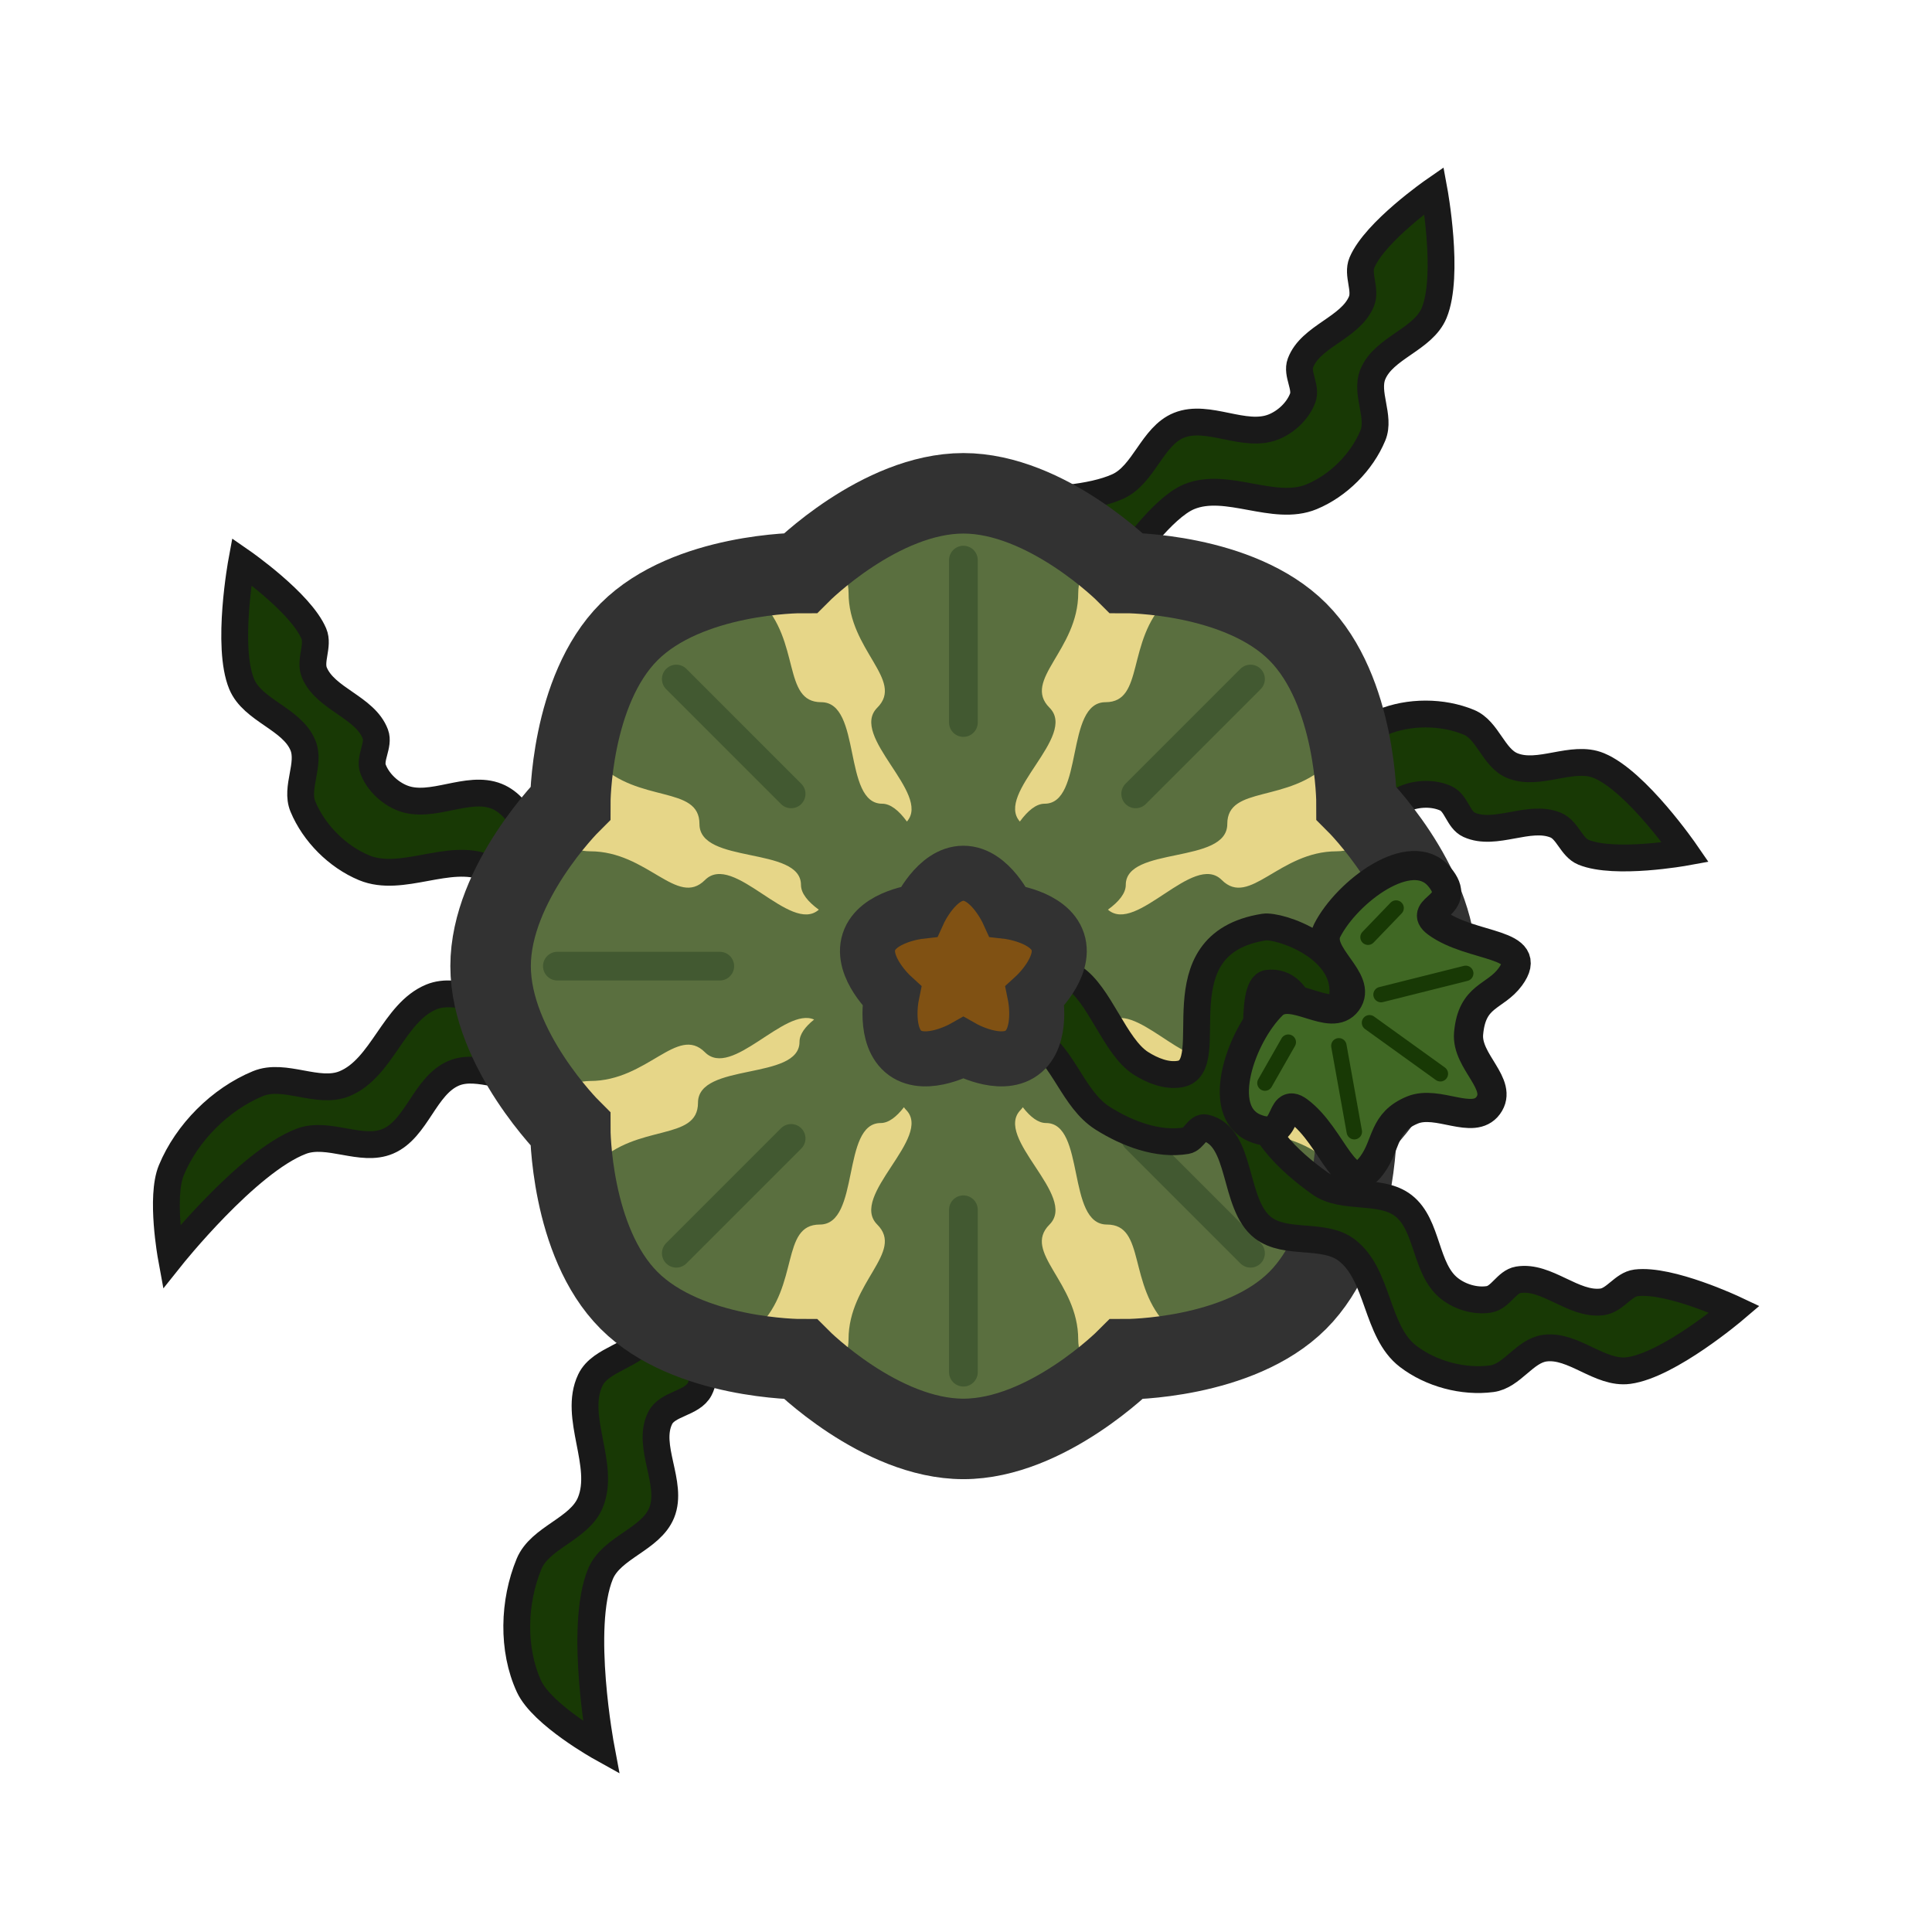 <?xml version="1.0" encoding="UTF-8" standalone="no"?>
<svg
   width="144"
   height="144"
   viewBox="0 0 38.1 38.1"
   version="1.1"
   id="svg10"
   sodipodi:docname="map-squash-03.svg"
   inkscape:version="1.4.2 (ebf0e940, 2025-05-08)"
   xml:space="preserve"
   xmlns:inkscape="http://www.inkscape.org/namespaces/inkscape"
   xmlns:sodipodi="http://sodipodi.sourceforge.net/DTD/sodipodi-0.dtd"
   xmlns="http://www.w3.org/2000/svg"
   xmlns:svg="http://www.w3.org/2000/svg"
   xmlns:rdf="http://www.w3.org/1999/02/22-rdf-syntax-ns#"
   xmlns:cc="http://creativecommons.org/ns#"
   xmlns:dc="http://purl.org/dc/elements/1.1/"><defs
     id="defs14"><filter
       id="mask-powermask-path-effect7_inverse"
       inkscape:label="filtermask-powermask-path-effect7"
       style="color-interpolation-filters:sRGB"
       height="100"
       width="100"
       x="-50"
       y="-50"><feColorMatrix
         id="mask-powermask-path-effect7_primitive1"
         values="1"
         type="saturate"
         result="fbSourceGraphic" /><feColorMatrix
         id="mask-powermask-path-effect7_primitive2"
         values="-1 0 0 0 1 0 -1 0 0 1 0 0 -1 0 1 0 0 0 1 0 "
         in="fbSourceGraphic" /></filter><clipPath
       clipPathUnits="userSpaceOnUse"
       id="clipPath9"><path
         style="display:inline;fill:#f47500;fill-opacity:1;stroke:#323232;stroke-width:2.034;stroke-linecap:butt;stroke-linejoin:miter;stroke-miterlimit:4;stroke-dasharray:none;stroke-opacity:1"
         d="m 19.05,36.477 c -3.074,0 -6.002,-2.937 -6.002,-2.937 0,0 -4.147,0.006 -6.321,-2.168 -2.174,-2.174 -2.168,-6.321 -2.168,-6.321 0,0 -2.937,-2.928 -2.937,-6.002 0,-3.074 2.937,-6.002 2.937,-6.002 0,0 -0.006,-4.147 2.168,-6.321 2.174,-2.174 6.321,-2.168 6.321,-2.168 0,0 2.928,-2.937 6.002,-2.937 3.074,0 6.002,2.937 6.002,2.937 0,0 4.147,-0.006 6.321,2.168 2.174,2.174 2.168,6.321 2.168,6.321 0,0 2.937,2.928 2.937,6.002 0,3.074 -2.937,6.002 -2.937,6.002 0,0 0.006,4.147 -2.168,6.321 -2.174,2.174 -6.321,2.168 -6.321,2.168 0,0 -2.928,2.937 -6.002,2.937 z"
         id="path10"
         inkscape:connector-curvature="0"
         sodipodi:nodetypes="scccscccscccscccs"
         sodipodi:insensitive="true" /></clipPath></defs><sodipodi:namedview
     pagecolor="#ffffff"
     bordercolor="#666666"
     borderopacity="1"
     objecttolerance="10"
     gridtolerance="10"
     guidetolerance="10"
     inkscape:pageopacity="0"
     inkscape:pageshadow="2"
     inkscape:window-width="1280"
     inkscape:window-height="691"
     id="namedview12"
     showgrid="true"
     inkscape:zoom="1.8344935"
     inkscape:cx="99.755057"
     inkscape:cy="81.221331"
     inkscape:window-x="0"
     inkscape:window-y="25"
     inkscape:window-maximized="0"
     inkscape:current-layer="g2"
     inkscape:showpageshadow="2"
     inkscape:pagecheckerboard="0"
     inkscape:deskcolor="#d1d1d1"><inkscape:grid
       type="xygrid"
       id="grid823"
       empspacing="4"
       spacingy="1.058"
       spacingx="1.058"
       originx="0"
       originy="0"
       units="px" /></sodipodi:namedview><g
     id="g1"
     transform="translate(-4.481,-5.52)"
     style="display:inline"><path
       sodipodi:nodetypes="sssccssssssscssss"
       inkscape:connector-curvature="0"
       id="path873"
       d="m 31.742,19.765 c -0.744,0.308 -0.965,1.4 -1.709,1.708 -0.526,0.218 -1.182,-0.218 -1.708,0 -0.744,0.308 -1.708,1.709 -1.708,1.709 l -6.9e-4,1.709 c 0,0 1.494,-1.874 2.563,-2.281 0.532,-0.203 1.184,0.222 1.709,0 0.573,-0.243 0.725,-1.097 1.297,-1.342 0.247,-0.106 0.562,-0.115 0.807,-0.005 0.211,0.095 0.248,0.426 0.458,0.521 0.518,0.236 1.181,-0.208 1.708,0.007 0.237,0.097 0.313,0.44 0.55,0.536 0.621,0.253 2.012,0 2.012,0 0,0 -0.964,-1.401 -1.708,-1.709 -0.526,-0.218 -1.183,0.218 -1.709,0 -0.372,-0.154 -0.482,-0.7 -0.854,-0.854 -0.526,-0.218 -1.183,-0.218 -1.709,-4.8e-5 z"
       style="fill:#183905;fill-opacity:1;stroke:#191919;stroke-width:0.529;stroke-miterlimit:4;stroke-dasharray:none;stroke-opacity:1" /><path
       style="fill:#183905;fill-opacity:1;stroke:#191919;stroke-width:0.529;stroke-miterlimit:4;stroke-dasharray:none;stroke-opacity:1"
       d="m 20.38,28.919 c 0,0 -1.728,1.39 -2.102,2.38 -0.19,0.503 0.245,1.133 0.002,1.613 -0.146,0.288 -0.638,0.284 -0.781,0.574 -0.276,0.557 0.265,1.289 0.031,1.866 -0.214,0.528 -0.991,0.682 -1.208,1.208 -0.435,1.056 0.012,3.425 0.012,3.425 0,0 -1.159,-0.644 -1.42,-1.207 -0.338,-0.731 -0.308,-1.673 0,-2.417 0.218,-0.526 0.99,-0.682 1.208,-1.208 0.308,-0.744 -0.346,-1.689 4.75e-4,-2.416 0.206,-0.432 0.907,-0.474 1.117,-0.904 0.209,-0.427 -0.152,-0.987 0.03,-1.427 0.262,-0.634 1.422,-1.487 1.422,-1.487 z"
       id="path17-7"
       inkscape:connector-curvature="0"
       sodipodi:nodetypes="cssssscsssssscc" /><path
       style="fill:#183905;fill-opacity:1;stroke:#191919;stroke-width:0.529;stroke-miterlimit:4;stroke-dasharray:none;stroke-opacity:1"
       d="m 18.912,22.632 c 0,0 -2.381,0.268 -3.425,-0.2 -0.52,-0.233 -0.68,-0.995 -1.208,-1.208 -0.577,-0.233 -1.289,0.263 -1.866,0.032 -0.25,-0.1 -0.478,-0.316 -0.574,-0.567 -0.082,-0.216 0.125,-0.476 0.044,-0.692 -0.2,-0.533 -0.982,-0.688 -1.202,-1.213 -0.099,-0.236 0.089,-0.532 -0.011,-0.768 -0.261,-0.618 -1.423,-1.423 -1.423,-1.423 0,0 -0.309,1.672 -6.3e-4,2.416 0.218,0.526 0.99,0.682 1.208,1.208 0.154,0.372 -0.154,0.836 -10e-7,1.208 0.218,0.526 0.682,0.99 1.208,1.208 0.744,0.308 1.673,-0.308 2.417,-1e-6 0.526,0.218 0.682,0.99 1.208,1.208 0.744,0.308 2.417,-2e-6 2.417,-2e-6 z"
       id="path1846"
       inkscape:connector-curvature="0"
       sodipodi:nodetypes="cssssssscsssssscc" /><path
       inkscape:connector-curvature="0"
       id="path1896"
       d="m 18.907,23.332 c -0.372,0.154 -0.483,0.7 -0.856,0.854 -0.526,0.217 -1.181,-0.218 -1.707,0 -0.029,0.012 -0.038,0.055 -0.067,0.067 -0.224,0.093 -0.506,-0.097 -0.728,0 -0.385,0.169 -0.47,0.759 -0.856,0.928 -0.521,0.228 -1.181,-0.218 -1.707,0 -0.744,0.308 -0.965,1.401 -1.709,1.709 -0.527,0.218 -1.183,-0.218 -1.71,0 -0.744,0.308 -1.4,0.965 -1.708,1.709 -0.218,0.526 -8.7e-4,1.709 -8.7e-4,1.709 0,0 1.494,-1.874 2.563,-2.281 0.532,-0.203 1.184,0.222 1.708,0 0.573,-0.243 0.726,-1.098 1.299,-1.342 0.495,-0.211 1.121,0.208 1.614,-0.006 0.33,-0.143 0.409,-0.642 0.739,-0.785 0.265,-0.114 0.599,0.109 0.866,0 0.237,-0.096 0.313,-0.439 0.551,-0.536 0.527,-0.216 1.19,0.229 1.709,-0.007 0.21,-0.096 0.247,-0.427 0.458,-0.521 0.245,-0.11 0.56,-0.101 0.807,0.005 0.572,0.245 1.298,1.342 1.298,1.342 h 1.708 l 2.563,2.281 -9.06e-4,-1.709 c 0,0 -0.964,-1.401 -1.708,-1.709 -0.526,-0.218 -1.71,0 -1.71,0 0,0 -0.965,-1.4 -1.709,-1.708 -0.526,-0.218 -1.181,-0.217 -1.707,5.2e-5 z"
       style="fill:#183905;fill-opacity:1;stroke:#191919;stroke-width:0.529;stroke-miterlimit:4;stroke-dasharray:none;stroke-opacity:1"
       sodipodi:nodetypes="sssssssssscssssssssssccccscss" /><path
       sodipodi:nodetypes="cssssssscsssssccc"
       inkscape:connector-curvature="0"
       id="path1898"
       d="m 23.097,15.315 c 0,0 2.381,0.268 3.425,-0.2 0.52,-0.233 0.68,-0.995 1.208,-1.208 0.577,-0.233 1.289,0.263 1.866,0.032 0.25,-0.1 0.478,-0.316 0.574,-0.567 0.082,-0.216 -0.125,-0.476 -0.044,-0.692 0.2,-0.533 0.982,-0.688 1.202,-1.213 0.099,-0.236 -0.089,-0.532 0.011,-0.768 0.261,-0.618 1.423,-1.423 1.423,-1.423 0,0 0.309,1.672 6.3e-4,2.416 -0.218,0.526 -0.99,0.682 -1.208,1.208 -0.154,0.372 0.154,0.836 0,1.208 -0.218,0.526 -0.682,0.99 -1.208,1.208 -0.744,0.308 -1.673,-0.308 -2.417,1e-6 -0.526,0.218 -1.208,1.208 -1.208,1.208 h -2.417 z"
       style="fill:#183905;fill-opacity:1;stroke:#191919;stroke-width:0.529;stroke-miterlimit:4;stroke-dasharray:none;stroke-opacity:1" /></g><g
     id="g2"
     transform="matrix(0.535,0,0,0.535,8.807,8.861)"><path
       style="display:inline;fill:#e6d688;fill-opacity:1;stroke:#323232;stroke-width:2.034;stroke-linecap:butt;stroke-linejoin:miter;stroke-miterlimit:4;stroke-dasharray:none;stroke-opacity:1"
       d="m 19.05,36.477 c -3.074,0 -6.002,-2.937 -6.002,-2.937 0,0 -4.147,0.006 -6.321,-2.168 -2.174,-2.174 -2.168,-6.321 -2.168,-6.321 0,0 -2.937,-2.928 -2.937,-6.002 0,-3.074 2.937,-6.002 2.937,-6.002 0,0 -0.006,-4.147 2.168,-6.321 2.174,-2.174 6.321,-2.168 6.321,-2.168 0,0 2.928,-2.937 6.002,-2.937 3.074,0 6.002,2.937 6.002,2.937 0,0 4.147,-0.006 6.321,2.168 2.174,2.174 2.168,6.321 2.168,6.321 0,0 2.937,2.928 2.937,6.002 0,3.074 -2.937,6.002 -2.937,6.002 0,0 0.006,4.147 -2.168,6.321 -2.174,2.174 -6.321,2.168 -6.321,2.168 0,0 -2.928,2.937 -6.002,2.937 z"
       id="path920"
       inkscape:connector-curvature="0"
       sodipodi:nodetypes="scccscccscccscccs" /><path
       id="path1-2"
       style="display:inline;fill:#3c592f;fill-opacity:0.813;stroke:#ffb856;stroke-width:0;stroke-dasharray:none;stroke-opacity:0.087"
       d="m 12.7,1.058 c -10e-7,0 2.117,2.779 2.117,4.233 0,2.117 2.076,3.216 1.058,4.233 -1.045,1.045 2,3.163 1.093,4.196 -0.295,-0.404 -0.604,-0.657 -0.912,-0.657 -1.459,0 -0.748,-3.742 -2.245,-3.742 C 12.366,9.321 13.063,7.076 11.566,5.58 10.544,4.557 10.07,1.089 10.07,1.089 L 1.089,10.07 c -8e-7,10e-7 3.462,0.468 4.49,1.497 1.497,1.497 3.742,0.806 3.742,2.245 1e-6,1.497 3.742,0.806 3.742,2.245 10e-7,0.308 0.254,0.617 0.657,0.912 C 12.675,17.89 10.571,14.829 9.525,15.875 8.503,16.897 7.408,14.817 5.292,14.817 3.846,14.817 1.058,12.7 1.058,12.7 v 12.7 c 0,1e-6 2.779,-2.117 4.233,-2.117 2.117,0 3.216,-2.076 4.233,-1.058 0.99,0.99 2.942,-1.689 4.023,-1.206 -0.333,0.267 -0.538,0.544 -0.538,0.821 10e-7,1.439 -3.742,0.748 -3.742,2.245 -1e-6,1.439 -2.245,0.749 -3.742,2.245 -1.028,1.028 -4.49,1.497 -4.49,1.497 l 8.98,8.98 c 0,0 0.475,-3.468 1.497,-4.49 1.497,-1.497 0.799,-3.742 2.245,-3.742 1.497,1e-6 0.786,-3.742 2.245,-3.742 0.289,-1e-6 0.578,-0.223 0.856,-0.582 0.022,0.033 0.047,0.063 0.074,0.091 1.018,1.018 -2.117,3.175 -1.058,4.233 1.018,1.018 -1.058,2.117 -1.058,4.233 0,1.454 -2.117,4.233 -2.117,4.233 h 12.7 c 0,0 -2.117,-2.787 -2.117,-4.233 0,-2.117 -2.081,-3.211 -1.058,-4.233 1.058,-1.058 -2.09,-3.202 -1.058,-4.233 0.028,-0.028 0.052,-0.058 0.074,-0.091 0.278,0.36 0.567,0.582 0.856,0.582 1.459,0 0.748,3.742 2.245,3.742 1.446,1e-6 0.748,2.245 2.245,3.742 1.022,1.022 1.497,4.49 1.497,4.49 l 8.98,-8.98 c 1e-6,-1e-6 -3.462,-0.468 -4.49,-1.497 -1.497,-1.497 -3.742,-0.806 -3.742,-2.245 -1e-6,-1.497 -3.742,-0.806 -3.742,-2.245 0,-0.277 -0.205,-0.553 -0.538,-0.821 1.081,-0.484 3.033,2.196 4.023,1.206 1.018,-1.018 2.117,1.058 4.233,1.058 1.454,0 4.233,2.117 4.233,2.117 V 12.7 c 0,0 -2.787,2.117 -4.233,2.117 -2.117,0 -3.211,2.081 -4.233,1.058 -1.046,-1.046 -3.15,2.015 -4.196,1.093 0.404,-0.295 0.657,-0.604 0.657,-0.912 -1e-6,-1.439 3.742,-0.748 3.742,-2.245 10e-7,-1.439 2.245,-0.749 3.742,-2.245 1.028,-1.028 4.49,-1.497 4.49,-1.497 L 28.03,1.089 c 0,0 -0.474,3.468 -1.497,4.49 -1.497,1.497 -0.799,3.742 -2.245,3.742 -1.497,-7e-7 -0.786,3.742 -2.245,3.742 -0.308,10e-7 -0.617,0.254 -0.912,0.657 C 20.21,12.675 23.271,10.571 22.225,9.525 21.203,8.503 23.283,7.408 23.283,5.292 23.283,3.846 25.4,1.058 25.4,1.058 Z"
       clip-path="url(#clipPath9)"
       inkscape:label="green" /><path
       style="display:inline;fill:none;fill-opacity:1;stroke:#323232;stroke-width:2.967;stroke-linecap:butt;stroke-linejoin:miter;stroke-miterlimit:4;stroke-dasharray:none;stroke-opacity:1"
       d="m 19.05,36.477 c -3.074,0 -6.002,-2.937 -6.002,-2.937 0,0 -4.147,0.006 -6.321,-2.168 -2.174,-2.174 -2.168,-6.321 -2.168,-6.321 0,0 -2.937,-2.928 -2.937,-6.002 0,-3.074 2.937,-6.002 2.937,-6.002 0,0 -0.006,-4.147 2.168,-6.321 2.174,-2.174 6.321,-2.168 6.321,-2.168 0,0 2.928,-2.937 6.002,-2.937 3.074,0 6.002,2.937 6.002,2.937 0,0 4.147,-0.006 6.321,2.168 2.174,2.174 2.168,6.321 2.168,6.321 0,0 2.937,2.928 2.937,6.002 0,3.074 -2.937,6.002 -2.937,6.002 0,0 0.006,4.147 -2.168,6.321 -2.174,2.174 -6.321,2.168 -6.321,2.168 0,0 -2.928,2.937 -6.002,2.937 z"
       id="path8"
       inkscape:connector-curvature="0"
       sodipodi:nodetypes="scccscccscccscccs"
       sodipodi:insensitive="true" /><path
       sodipodi:nodetypes="cc"
       inkscape:connector-curvature="0"
       id="path923"
       d="m 25.4,25.4 4.233,4.233"
       style="display:inline;fill:none;stroke:#233d1e;stroke-width:1.058;stroke-linecap:round;stroke-linejoin:round;stroke-miterlimit:4;stroke-dasharray:none;stroke-opacity:0.42" /><path
       style="display:inline;fill:none;stroke:#233d1e;stroke-width:1.058;stroke-linecap:round;stroke-linejoin:round;stroke-miterlimit:4;stroke-dasharray:none;stroke-opacity:0.42"
       d="M 8.467,8.467 12.7,12.7"
       id="path925"
       inkscape:connector-curvature="0"
       sodipodi:nodetypes="cc" /><path
       style="display:inline;fill:none;stroke:#233d1e;stroke-width:1.058;stroke-linecap:round;stroke-linejoin:round;stroke-miterlimit:4;stroke-dasharray:none;stroke-opacity:0.42"
       d="M 12.7,25.4 8.467,29.633"
       id="path927"
       inkscape:connector-curvature="0"
       sodipodi:nodetypes="cc" /><path
       sodipodi:nodetypes="cc"
       inkscape:connector-curvature="0"
       id="path929"
       d="m 29.633,8.467 -4.233,4.233"
       style="display:inline;fill:none;stroke:#233d1e;stroke-width:1.058;stroke-linecap:round;stroke-linejoin:round;stroke-miterlimit:4;stroke-dasharray:none;stroke-opacity:0.42" /><path
       style="display:inline;fill:none;stroke:#233d1e;stroke-width:1.058;stroke-linecap:round;stroke-linejoin:round;stroke-miterlimit:4;stroke-dasharray:none;stroke-opacity:0.42"
       d="m 19.05,28.03 -1e-6,5.987"
       id="path931"
       inkscape:connector-curvature="0"
       sodipodi:nodetypes="cc" /><path
       sodipodi:nodetypes="cc"
       inkscape:connector-curvature="0"
       id="path933"
       d="m 19.05,4.083 1e-6,5.987"
       style="display:inline;fill:none;stroke:#233d1e;stroke-width:1.058;stroke-linecap:round;stroke-linejoin:round;stroke-miterlimit:4;stroke-dasharray:none;stroke-opacity:0.42" /><path
       sodipodi:nodetypes="cc"
       inkscape:connector-curvature="0"
       id="path935"
       d="M 10.07,19.05 4.083,19.05"
       style="display:inline;fill:none;stroke:#233d1e;stroke-width:1.058;stroke-linecap:round;stroke-linejoin:round;stroke-miterlimit:4;stroke-dasharray:none;stroke-opacity:0.42" /><path
       style="display:inline;fill:none;stroke:#233d1e;stroke-width:1.058;stroke-linecap:round;stroke-linejoin:round;stroke-miterlimit:4;stroke-dasharray:none;stroke-opacity:0.42"
       d="m 34.017,19.05 -5.987,1e-6"
       id="path937"
       inkscape:connector-curvature="0"
       sodipodi:nodetypes="cc" /><path
       sodipodi:nodetypes="csssssccsssssssssscsssssssssc"
       inkscape:connector-curvature="0"
       id="path871"
       d="m 25.802,20.519 c 0,0 0.607,-0.481 0.661,-0.828 0.157,-1.005 -1.252,-1.46 -1.543,-1.414 -2.122,0.336 -0.834,2.746 -1.653,2.896 -0.265,0.049 -0.552,-0.068 -0.779,-0.213 -0.511,-0.328 -0.811,-1.363 -1.322,-1.691 -0.847,-0.543 -2.758,-0.497 -2.758,-0.497 l -0.304,1.08 c 0,0 1.621,0.191 2.289,0.613 0.585,0.369 0.761,1.21 1.346,1.58 0.482,0.304 1.089,0.537 1.651,0.442 0.148,-0.025 0.226,-0.287 0.373,-0.253 0.739,0.169 0.536,1.509 1.137,1.97 0.452,0.347 1.199,0.096 1.651,0.442 0.639,0.49 0.569,1.602 1.208,2.092 0.452,0.346 1.085,0.516 1.649,0.442 0.4,-0.052 0.648,-0.551 1.048,-0.603 0.564,-0.074 1.084,0.516 1.648,0.442 0.799,-0.105 2.093,-1.208 2.093,-1.208 0,0 -1.278,-0.604 -1.944,-0.521 -0.254,0.032 -0.416,0.343 -0.671,0.375 -0.565,0.072 -1.091,-0.529 -1.652,-0.435 -0.228,0.038 -0.349,0.348 -0.577,0.385 -0.266,0.043 -0.567,-0.047 -0.778,-0.214 -0.489,-0.384 -0.416,-1.249 -0.907,-1.632 -0.449,-0.35 -1.187,-0.111 -1.65,-0.442 -0.594,-0.426 -1.347,-1.103 -1.219,-1.822 0.05,-0.281 -0.187,-2.074 0.193,-2.12 0.741,-0.089 0.808,1.135 0.808,1.135 z"
       style="display:inline;fill:#183905;fill-opacity:1;stroke:#191919;stroke-width:0.529;stroke-miterlimit:4;stroke-dasharray:none;stroke-opacity:1"
       transform="matrix(1.87,0,0,1.87,-16.468,-16.568)" /><g
       id="g3"
       transform="matrix(2.032,0,0,2.032,-20.588,-19.651)"><path
         style="fill:#406824;fill-opacity:1;stroke:#191919;stroke-width:0.989;stroke-dasharray:none;stroke-opacity:1"
         d="m 33.011,20.247 c -0.552,0.752 -1.869,-0.546 -2.535,0.108 -1.053,1.033 -1.964,3.589 -0.607,4.167 1.214,0.516 0.798,-1.086 1.492,-0.575 1.188,0.873 1.621,3.022 2.494,1.833 0.524,-0.713 0.352,-1.445 1.371,-1.865 0.859,-0.354 2.06,0.538 2.567,-0.152 0.531,-0.722 -0.746,-1.484 -0.664,-2.438 0.113,-1.314 0.896,-1.219 1.413,-1.923 0.873,-1.188 -1.306,-0.96 -2.494,-1.833 -0.695,-0.511 0.938,-0.563 0.083,-1.568 -0.956,-1.123 -3.122,0.508 -3.794,1.821 -0.425,0.83 1.226,1.674 0.673,2.426 z"
         id="path2"
         sodipodi:nodetypes="sssssssssssss"
         transform="matrix(0.535,0,0,0.535,8.807,8.861)" /><path
         sodipodi:nodetypes="cc"
         inkscape:connector-curvature="0"
         id="path929-0"
         d="M 28.159,20.998 26.874,20.073"
         style="display:inline;fill:none;stroke:#183905;stroke-width:0.28;stroke-linecap:round;stroke-linejoin:round;stroke-miterlimit:4;stroke-dasharray:none;stroke-opacity:1" /><path
         sodipodi:nodetypes="cc"
         inkscape:connector-curvature="0"
         id="path929-0-4"
         d="m 28.619,19.177 -1.536,0.385"
         style="display:inline;fill:none;stroke:#183905;stroke-width:0.28;stroke-linecap:round;stroke-linejoin:round;stroke-miterlimit:4;stroke-dasharray:none;stroke-opacity:1" /><path
         sodipodi:nodetypes="cc"
         inkscape:connector-curvature="0"
         id="path929-0-4-5"
         d="M 26.598,22.049 26.318,20.491"
         style="display:inline;fill:none;stroke:#183905;stroke-width:0.28;stroke-linecap:round;stroke-linejoin:round;stroke-miterlimit:4;stroke-dasharray:none;stroke-opacity:1" /><path
         sodipodi:nodetypes="cc"
         inkscape:connector-curvature="0"
         id="path929-0-4-5-2"
         d="m 24.977,21.167 0.423,-0.742"
         style="display:inline;fill:none;stroke:#183905;stroke-width:0.28;stroke-linecap:round;stroke-linejoin:round;stroke-miterlimit:4;stroke-dasharray:none;stroke-opacity:1" /><path
         sodipodi:nodetypes="cc"
         inkscape:connector-curvature="0"
         id="path929-0-4-5-2-5"
         d="m 26.847,18.521 0.509,-0.529"
         style="display:inline;fill:none;stroke:#183905;stroke-width:0.28;stroke-linecap:round;stroke-linejoin:round;stroke-miterlimit:4;stroke-dasharray:none;stroke-opacity:1" /></g><path
       style="display:inline;fill:#805113;fill-opacity:1;stroke:#323232;stroke-width:2.029;stroke-linecap:butt;stroke-linejoin:miter;stroke-miterlimit:4;stroke-dasharray:none;stroke-opacity:1"
       inkscape:transform-center-y="-0.19717456"
       d="m 19.05,15.626 c 0.993,0 1.635,1.41 1.635,1.41 0,0 1.539,0.175 1.846,1.119 0.307,0.945 -0.836,1.991 -0.836,1.991 0,0 0.309,1.518 -0.494,2.102 -0.803,0.584 -2.152,-0.179 -2.152,-0.179 0,0 -1.348,0.763 -2.152,0.179 -0.803,-0.584 -0.494,-2.102 -0.494,-2.102 0,0 -1.142,-1.046 -0.836,-1.991 0.307,-0.945 1.846,-1.119 1.846,-1.119 0,0 0.642,-1.41 1.635,-1.41 z"
       id="path941"
       inkscape:connector-curvature="0"
       sodipodi:nodetypes="scscscscscs" /></g></svg>
